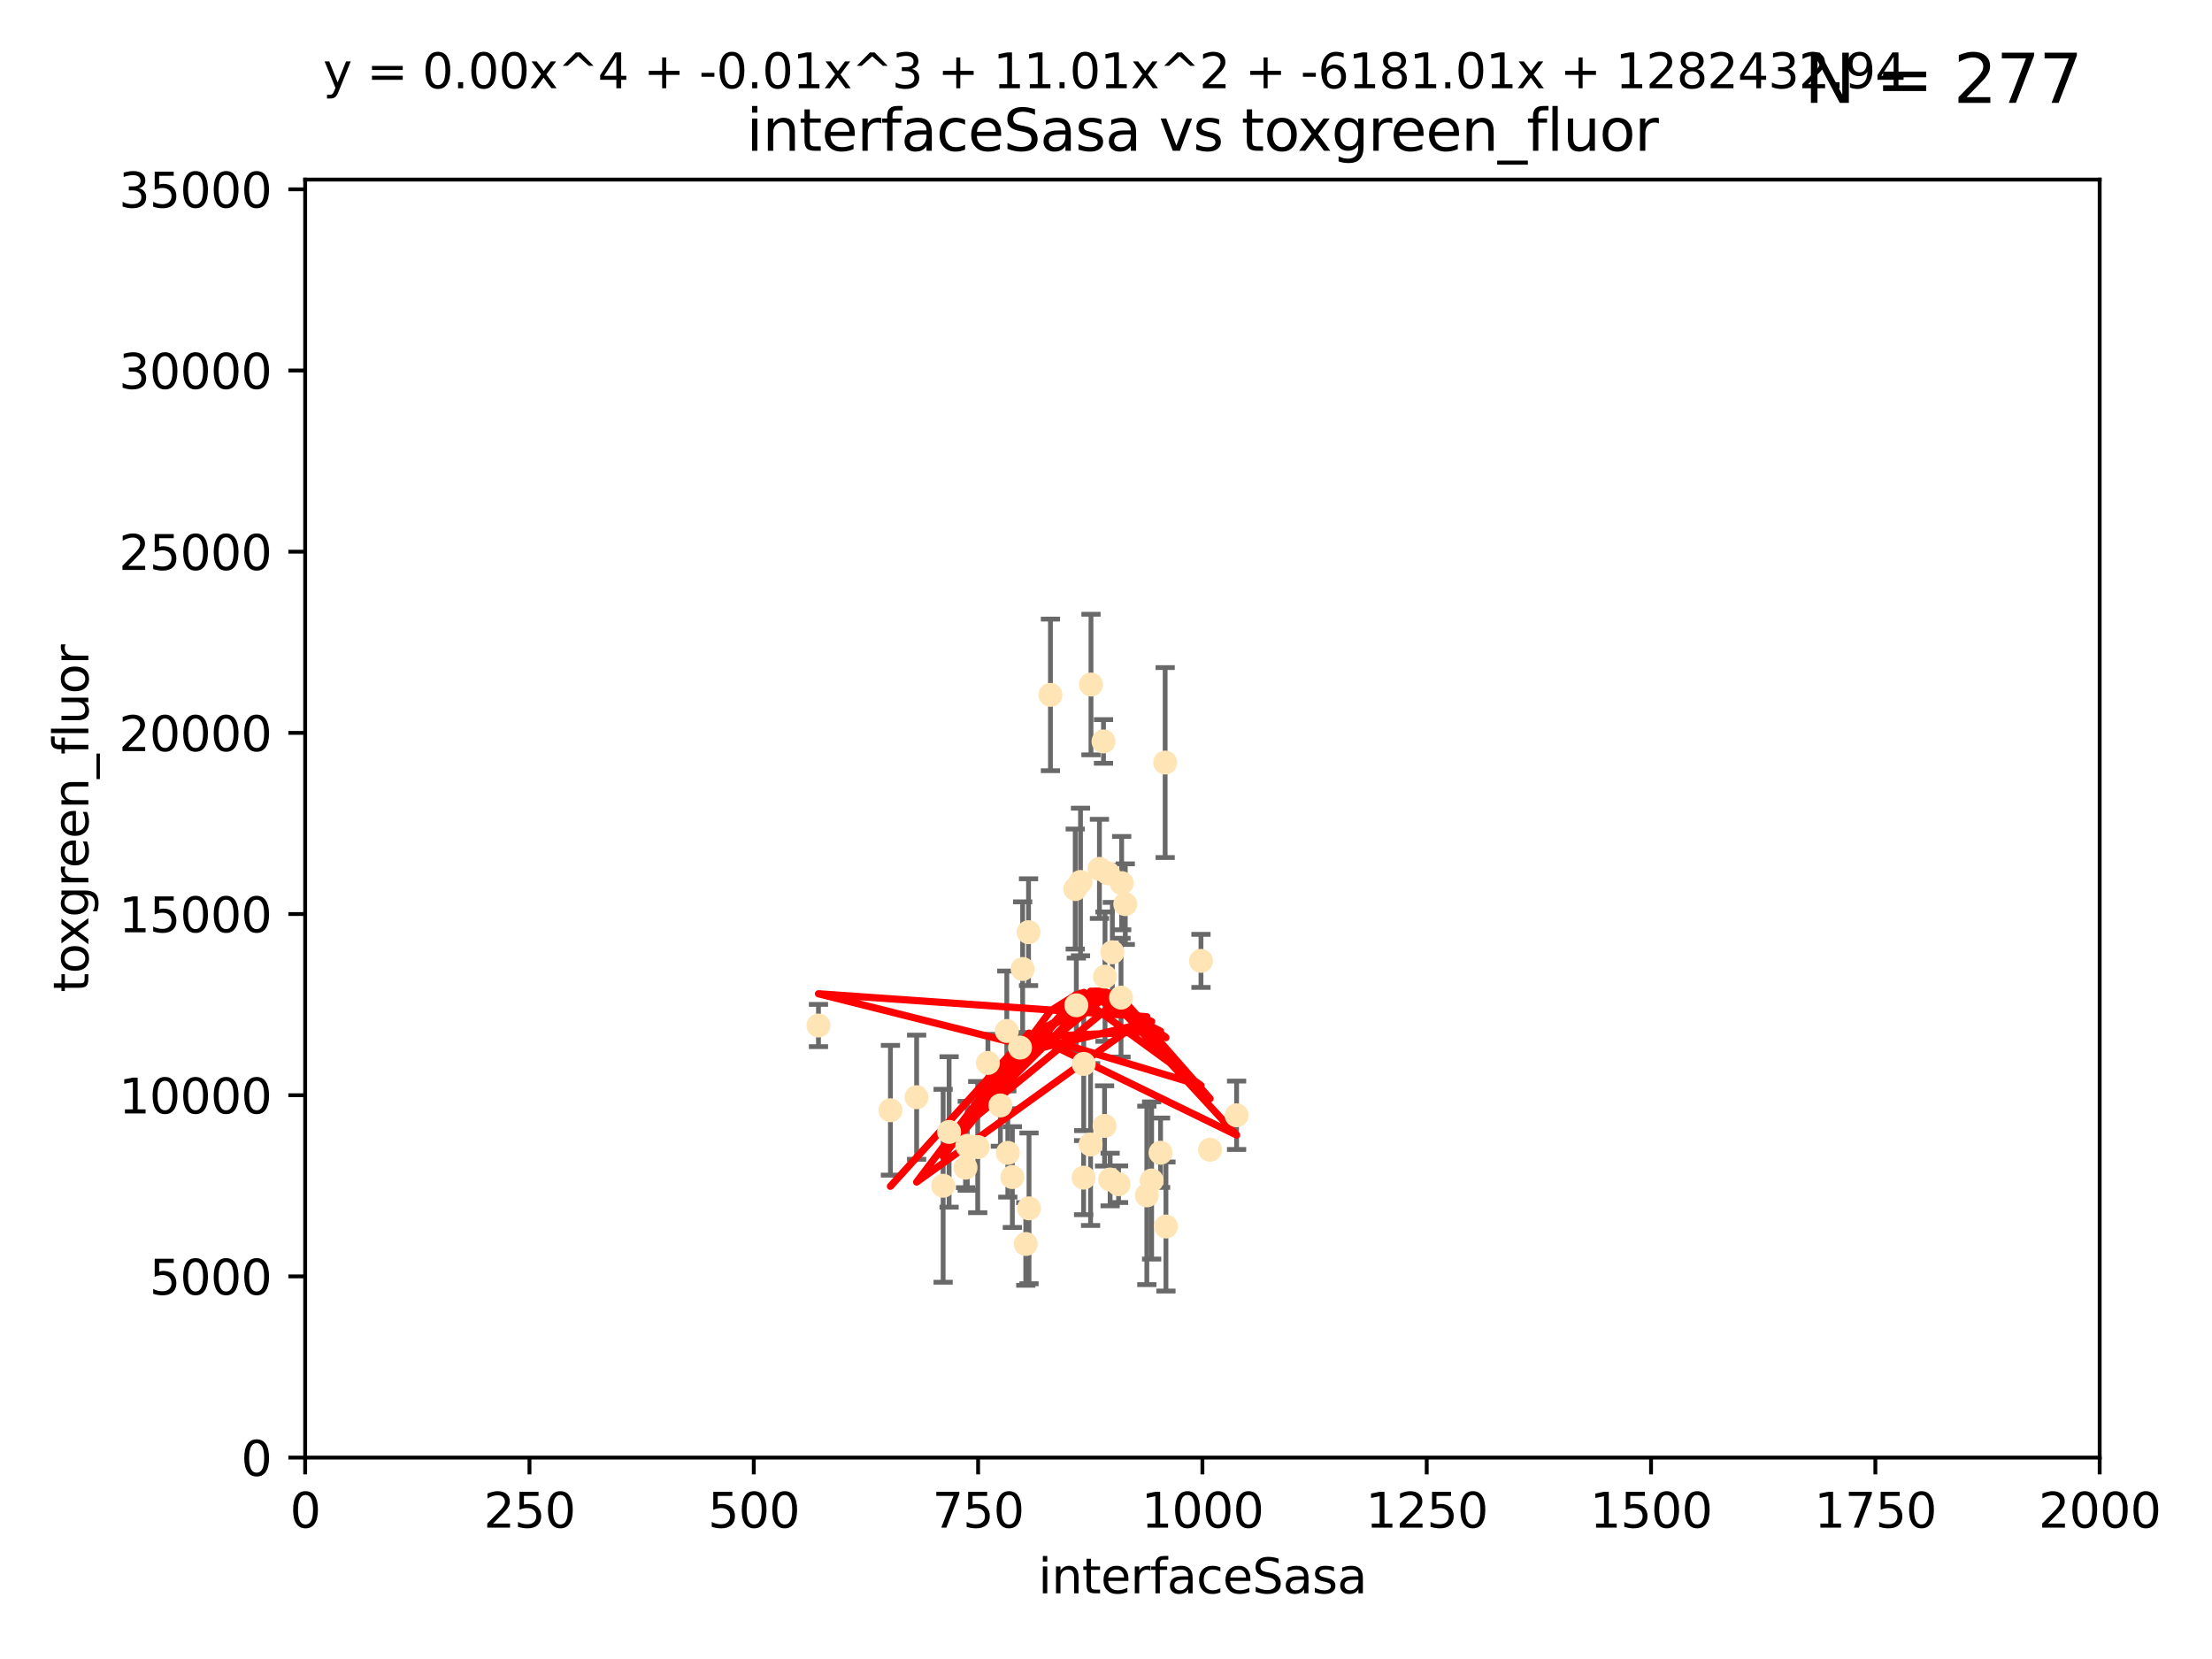<?xml version="1.0" encoding="utf-8" standalone="no"?>
<!DOCTYPE svg PUBLIC "-//W3C//DTD SVG 1.1//EN"
  "http://www.w3.org/Graphics/SVG/1.1/DTD/svg11.dtd">
<svg xmlns:xlink="http://www.w3.org/1999/xlink" width="460.8pt" height="345.6pt" viewBox="0 0 460.8 345.6" xmlns="http://www.w3.org/2000/svg" version="1.1">
 <defs>
  <style type="text/css">*{stroke-linejoin: round; stroke-linecap: butt}</style>
 </defs>
 <g id="figure_1">
  <g id="patch_1">
   <path d="M 0 345.6 
L 460.8 345.6 
L 460.8 0 
L 0 0 
z
" style="fill: #ffffff"/>
  </g>
  <g id="axes_1">
   <g id="patch_2">
    <path d="M 63.571 303.64 
L 437.4 303.64 
L 437.4 37.411 
L 63.571 37.411 
z
" style="fill: #ffffff"/>
   </g>
   <g id="PathCollection_1">
    <defs>
     <path id="m2f5f4c5a3c" d="M 0 1.118 
C 0.297 1.118 0.581 1 0.791 0.791 
C 1 0.581 1.118 0.297 1.118 0 
C 1.118 -0.297 1 -0.581 0.791 -0.791 
C 0.581 -1 0.297 -1.118 0 -1.118 
C -0.297 -1.118 -0.581 -1 -0.791 -0.791 
C -1 -0.581 -1.118 -0.297 -1.118 0 
C -1.118 0.297 -1 0.581 -0.791 0.791 
C -0.581 1 -0.297 1.118 0 1.118 
z
" style="stroke: #ffe4b5"/>
    </defs>
    <g clip-path="url(#pbbe48de570)">
     <use xlink:href="#m2f5f4c5a3c" x="234.418" y="188.351" style="fill: #ffe4b5; stroke: #ffe4b5"/>
     <use xlink:href="#m2f5f4c5a3c" x="227.273" y="142.599" style="fill: #ffe4b5; stroke: #ffe4b5"/>
     <use xlink:href="#m2f5f4c5a3c" x="229.035" y="181.005" style="fill: #ffe4b5; stroke: #ffe4b5"/>
     <use xlink:href="#m2f5f4c5a3c" x="201.505" y="238.693" style="fill: #ffe4b5; stroke: #ffe4b5"/>
     <use xlink:href="#m2f5f4c5a3c" x="218.826" y="144.756" style="fill: #ffe4b5; stroke: #ffe4b5"/>
     <use xlink:href="#m2f5f4c5a3c" x="224.217" y="209.418" style="fill: #ffe4b5; stroke: #ffe4b5"/>
     <use xlink:href="#m2f5f4c5a3c" x="250.185" y="200.169" style="fill: #ffe4b5; stroke: #ffe4b5"/>
     <use xlink:href="#m2f5f4c5a3c" x="214.263" y="194.192" style="fill: #ffe4b5; stroke: #ffe4b5"/>
     <use xlink:href="#m2f5f4c5a3c" x="257.603" y="232.333" style="fill: #ffe4b5; stroke: #ffe4b5"/>
     <use xlink:href="#m2f5f4c5a3c" x="230.103" y="234.551" style="fill: #ffe4b5; stroke: #ffe4b5"/>
     <use xlink:href="#m2f5f4c5a3c" x="233.018" y="246.695" style="fill: #ffe4b5; stroke: #ffe4b5"/>
     <use xlink:href="#m2f5f4c5a3c" x="252.078" y="239.511" style="fill: #ffe4b5; stroke: #ffe4b5"/>
     <use xlink:href="#m2f5f4c5a3c" x="233.663" y="183.971" style="fill: #ffe4b5; stroke: #ffe4b5"/>
     <use xlink:href="#m2f5f4c5a3c" x="233.529" y="207.828" style="fill: #ffe4b5; stroke: #ffe4b5"/>
     <use xlink:href="#m2f5f4c5a3c" x="201.142" y="243.244" style="fill: #ffe4b5; stroke: #ffe4b5"/>
     <use xlink:href="#m2f5f4c5a3c" x="213.034" y="201.857" style="fill: #ffe4b5; stroke: #ffe4b5"/>
     <use xlink:href="#m2f5f4c5a3c" x="230.194" y="203.455" style="fill: #ffe4b5; stroke: #ffe4b5"/>
     <use xlink:href="#m2f5f4c5a3c" x="223.991" y="185.203" style="fill: #ffe4b5; stroke: #ffe4b5"/>
     <use xlink:href="#m2f5f4c5a3c" x="231.725" y="198.375" style="fill: #ffe4b5; stroke: #ffe4b5"/>
     <use xlink:href="#m2f5f4c5a3c" x="231.261" y="245.717" style="fill: #ffe4b5; stroke: #ffe4b5"/>
     <use xlink:href="#m2f5f4c5a3c" x="205.802" y="221.426" style="fill: #ffe4b5; stroke: #ffe4b5"/>
     <use xlink:href="#m2f5f4c5a3c" x="208.394" y="230.287" style="fill: #ffe4b5; stroke: #ffe4b5"/>
     <use xlink:href="#m2f5f4c5a3c" x="209.946" y="240.165" style="fill: #ffe4b5; stroke: #ffe4b5"/>
     <use xlink:href="#m2f5f4c5a3c" x="210.895" y="245.207" style="fill: #ffe4b5; stroke: #ffe4b5"/>
     <use xlink:href="#m2f5f4c5a3c" x="239.906" y="245.916" style="fill: #ffe4b5; stroke: #ffe4b5"/>
     <use xlink:href="#m2f5f4c5a3c" x="225.761" y="221.632" style="fill: #ffe4b5; stroke: #ffe4b5"/>
     <use xlink:href="#m2f5f4c5a3c" x="225.736" y="245.328" style="fill: #ffe4b5; stroke: #ffe4b5"/>
     <use xlink:href="#m2f5f4c5a3c" x="241.762" y="240.133" style="fill: #ffe4b5; stroke: #ffe4b5"/>
     <use xlink:href="#m2f5f4c5a3c" x="213.686" y="259.145" style="fill: #ffe4b5; stroke: #ffe4b5"/>
     <use xlink:href="#m2f5f4c5a3c" x="185.494" y="231.288" style="fill: #ffe4b5; stroke: #ffe4b5"/>
     <use xlink:href="#m2f5f4c5a3c" x="214.363" y="251.723" style="fill: #ffe4b5; stroke: #ffe4b5"/>
     <use xlink:href="#m2f5f4c5a3c" x="196.473" y="247.017" style="fill: #ffe4b5; stroke: #ffe4b5"/>
     <use xlink:href="#m2f5f4c5a3c" x="209.736" y="214.773" style="fill: #ffe4b5; stroke: #ffe4b5"/>
     <use xlink:href="#m2f5f4c5a3c" x="190.948" y="228.569" style="fill: #ffe4b5; stroke: #ffe4b5"/>
     <use xlink:href="#m2f5f4c5a3c" x="238.906" y="249.018" style="fill: #ffe4b5; stroke: #ffe4b5"/>
     <use xlink:href="#m2f5f4c5a3c" x="170.501" y="213.635" style="fill: #ffe4b5; stroke: #ffe4b5"/>
     <use xlink:href="#m2f5f4c5a3c" x="212.497" y="218.233" style="fill: #ffe4b5; stroke: #ffe4b5"/>
     <use xlink:href="#m2f5f4c5a3c" x="230.837" y="181.932" style="fill: #ffe4b5; stroke: #ffe4b5"/>
     <use xlink:href="#m2f5f4c5a3c" x="242.888" y="255.506" style="fill: #ffe4b5; stroke: #ffe4b5"/>
     <use xlink:href="#m2f5f4c5a3c" x="242.725" y="158.854" style="fill: #ffe4b5; stroke: #ffe4b5"/>
     <use xlink:href="#m2f5f4c5a3c" x="227.185" y="238.425" style="fill: #ffe4b5; stroke: #ffe4b5"/>
     <use xlink:href="#m2f5f4c5a3c" x="229.88" y="154.454" style="fill: #ffe4b5; stroke: #ffe4b5"/>
     <use xlink:href="#m2f5f4c5a3c" x="203.677" y="238.955" style="fill: #ffe4b5; stroke: #ffe4b5"/>
     <use xlink:href="#m2f5f4c5a3c" x="225.09" y="183.73" style="fill: #ffe4b5; stroke: #ffe4b5"/>
     <use xlink:href="#m2f5f4c5a3c" x="197.716" y="235.8" style="fill: #ffe4b5; stroke: #ffe4b5"/>
    </g>
   </g>
   <g id="matplotlib.axis_1">
    <g id="xtick_1">
     <g id="line2d_1">
      <defs>
       <path id="m1494dd770b" d="M 0 0 
L 0 3.5 
" style="stroke: #000000; stroke-width: 0.8"/>
      </defs>
      <g>
       <use xlink:href="#m1494dd770b" x="63.571" y="303.64" style="stroke: #000000; stroke-width: 0.8"/>
      </g>
     </g>
     <g id="text_1">
      <!-- 0 -->
      <g transform="translate(60.39 318.238)scale(0.1 -0.1)">
       <defs>
        <path id="DejaVuSans-30" d="M 2034 4250 
Q 1547 4250 1301 3770 
Q 1056 3291 1056 2328 
Q 1056 1369 1301 889 
Q 1547 409 2034 409 
Q 2525 409 2770 889 
Q 3016 1369 3016 2328 
Q 3016 3291 2770 3770 
Q 2525 4250 2034 4250 
z
M 2034 4750 
Q 2819 4750 3233 4129 
Q 3647 3509 3647 2328 
Q 3647 1150 3233 529 
Q 2819 -91 2034 -91 
Q 1250 -91 836 529 
Q 422 1150 422 2328 
Q 422 3509 836 4129 
Q 1250 4750 2034 4750 
z
" transform="scale(0.016)"/>
       </defs>
       <use xlink:href="#DejaVuSans-30"/>
      </g>
     </g>
    </g>
    <g id="xtick_2">
     <g id="line2d_2">
      <g>
       <use xlink:href="#m1494dd770b" x="110.3" y="303.64" style="stroke: #000000; stroke-width: 0.8"/>
      </g>
     </g>
     <g id="text_2">
      <!-- 250 -->
      <g transform="translate(100.756 318.238)scale(0.1 -0.1)">
       <defs>
        <path id="DejaVuSans-32" d="M 1228 531 
L 3431 531 
L 3431 0 
L 469 0 
L 469 531 
Q 828 903 1448 1529 
Q 2069 2156 2228 2338 
Q 2531 2678 2651 2914 
Q 2772 3150 2772 3378 
Q 2772 3750 2511 3984 
Q 2250 4219 1831 4219 
Q 1534 4219 1204 4116 
Q 875 4013 500 3803 
L 500 4441 
Q 881 4594 1212 4672 
Q 1544 4750 1819 4750 
Q 2544 4750 2975 4387 
Q 3406 4025 3406 3419 
Q 3406 3131 3298 2873 
Q 3191 2616 2906 2266 
Q 2828 2175 2409 1742 
Q 1991 1309 1228 531 
z
" transform="scale(0.016)"/>
        <path id="DejaVuSans-35" d="M 691 4666 
L 3169 4666 
L 3169 4134 
L 1269 4134 
L 1269 2991 
Q 1406 3038 1543 3061 
Q 1681 3084 1819 3084 
Q 2600 3084 3056 2656 
Q 3513 2228 3513 1497 
Q 3513 744 3044 326 
Q 2575 -91 1722 -91 
Q 1428 -91 1123 -41 
Q 819 9 494 109 
L 494 744 
Q 775 591 1075 516 
Q 1375 441 1709 441 
Q 2250 441 2565 725 
Q 2881 1009 2881 1497 
Q 2881 1984 2565 2268 
Q 2250 2553 1709 2553 
Q 1456 2553 1204 2497 
Q 953 2441 691 2322 
L 691 4666 
z
" transform="scale(0.016)"/>
       </defs>
       <use xlink:href="#DejaVuSans-32"/>
       <use xlink:href="#DejaVuSans-35" x="63.623"/>
       <use xlink:href="#DejaVuSans-30" x="127.246"/>
      </g>
     </g>
    </g>
    <g id="xtick_3">
     <g id="line2d_3">
      <g>
       <use xlink:href="#m1494dd770b" x="157.028" y="303.64" style="stroke: #000000; stroke-width: 0.8"/>
      </g>
     </g>
     <g id="text_3">
      <!-- 500 -->
      <g transform="translate(147.485 318.238)scale(0.1 -0.1)">
       <use xlink:href="#DejaVuSans-35"/>
       <use xlink:href="#DejaVuSans-30" x="63.623"/>
       <use xlink:href="#DejaVuSans-30" x="127.246"/>
      </g>
     </g>
    </g>
    <g id="xtick_4">
     <g id="line2d_4">
      <g>
       <use xlink:href="#m1494dd770b" x="203.757" y="303.64" style="stroke: #000000; stroke-width: 0.8"/>
      </g>
     </g>
     <g id="text_4">
      <!-- 750 -->
      <g transform="translate(194.213 318.238)scale(0.1 -0.1)">
       <defs>
        <path id="DejaVuSans-37" d="M 525 4666 
L 3525 4666 
L 3525 4397 
L 1831 0 
L 1172 0 
L 2766 4134 
L 525 4134 
L 525 4666 
z
" transform="scale(0.016)"/>
       </defs>
       <use xlink:href="#DejaVuSans-37"/>
       <use xlink:href="#DejaVuSans-35" x="63.623"/>
       <use xlink:href="#DejaVuSans-30" x="127.246"/>
      </g>
     </g>
    </g>
    <g id="xtick_5">
     <g id="line2d_5">
      <g>
       <use xlink:href="#m1494dd770b" x="250.486" y="303.64" style="stroke: #000000; stroke-width: 0.8"/>
      </g>
     </g>
     <g id="text_5">
      <!-- 1000 -->
      <g transform="translate(237.761 318.238)scale(0.1 -0.1)">
       <defs>
        <path id="DejaVuSans-31" d="M 794 531 
L 1825 531 
L 1825 4091 
L 703 3866 
L 703 4441 
L 1819 4666 
L 2450 4666 
L 2450 531 
L 3481 531 
L 3481 0 
L 794 0 
L 794 531 
z
" transform="scale(0.016)"/>
       </defs>
       <use xlink:href="#DejaVuSans-31"/>
       <use xlink:href="#DejaVuSans-30" x="63.623"/>
       <use xlink:href="#DejaVuSans-30" x="127.246"/>
       <use xlink:href="#DejaVuSans-30" x="190.869"/>
      </g>
     </g>
    </g>
    <g id="xtick_6">
     <g id="line2d_6">
      <g>
       <use xlink:href="#m1494dd770b" x="297.214" y="303.64" style="stroke: #000000; stroke-width: 0.8"/>
      </g>
     </g>
     <g id="text_6">
      <!-- 1250 -->
      <g transform="translate(284.489 318.238)scale(0.1 -0.1)">
       <use xlink:href="#DejaVuSans-31"/>
       <use xlink:href="#DejaVuSans-32" x="63.623"/>
       <use xlink:href="#DejaVuSans-35" x="127.246"/>
       <use xlink:href="#DejaVuSans-30" x="190.869"/>
      </g>
     </g>
    </g>
    <g id="xtick_7">
     <g id="line2d_7">
      <g>
       <use xlink:href="#m1494dd770b" x="343.943" y="303.64" style="stroke: #000000; stroke-width: 0.8"/>
      </g>
     </g>
     <g id="text_7">
      <!-- 1500 -->
      <g transform="translate(331.218 318.238)scale(0.1 -0.1)">
       <use xlink:href="#DejaVuSans-31"/>
       <use xlink:href="#DejaVuSans-35" x="63.623"/>
       <use xlink:href="#DejaVuSans-30" x="127.246"/>
       <use xlink:href="#DejaVuSans-30" x="190.869"/>
      </g>
     </g>
    </g>
    <g id="xtick_8">
     <g id="line2d_8">
      <g>
       <use xlink:href="#m1494dd770b" x="390.671" y="303.64" style="stroke: #000000; stroke-width: 0.8"/>
      </g>
     </g>
     <g id="text_8">
      <!-- 1750 -->
      <g transform="translate(377.946 318.238)scale(0.1 -0.1)">
       <use xlink:href="#DejaVuSans-31"/>
       <use xlink:href="#DejaVuSans-37" x="63.623"/>
       <use xlink:href="#DejaVuSans-35" x="127.246"/>
       <use xlink:href="#DejaVuSans-30" x="190.869"/>
      </g>
     </g>
    </g>
    <g id="xtick_9">
     <g id="line2d_9">
      <g>
       <use xlink:href="#m1494dd770b" x="437.4" y="303.64" style="stroke: #000000; stroke-width: 0.8"/>
      </g>
     </g>
     <g id="text_9">
      <!-- 2000 -->
      <g transform="translate(424.675 318.238)scale(0.1 -0.1)">
       <use xlink:href="#DejaVuSans-32"/>
       <use xlink:href="#DejaVuSans-30" x="63.623"/>
       <use xlink:href="#DejaVuSans-30" x="127.246"/>
       <use xlink:href="#DejaVuSans-30" x="190.869"/>
      </g>
     </g>
    </g>
    <g id="text_10">
     <!-- interfaceSasa -->
     <g transform="translate(216.279 331.917)scale(0.1 -0.1)">
      <defs>
       <path id="DejaVuSans-69" d="M 603 3500 
L 1178 3500 
L 1178 0 
L 603 0 
L 603 3500 
z
M 603 4863 
L 1178 4863 
L 1178 4134 
L 603 4134 
L 603 4863 
z
" transform="scale(0.016)"/>
       <path id="DejaVuSans-6e" d="M 3513 2113 
L 3513 0 
L 2938 0 
L 2938 2094 
Q 2938 2591 2744 2837 
Q 2550 3084 2163 3084 
Q 1697 3084 1428 2787 
Q 1159 2491 1159 1978 
L 1159 0 
L 581 0 
L 581 3500 
L 1159 3500 
L 1159 2956 
Q 1366 3272 1645 3428 
Q 1925 3584 2291 3584 
Q 2894 3584 3203 3211 
Q 3513 2838 3513 2113 
z
" transform="scale(0.016)"/>
       <path id="DejaVuSans-74" d="M 1172 4494 
L 1172 3500 
L 2356 3500 
L 2356 3053 
L 1172 3053 
L 1172 1153 
Q 1172 725 1289 603 
Q 1406 481 1766 481 
L 2356 481 
L 2356 0 
L 1766 0 
Q 1100 0 847 248 
Q 594 497 594 1153 
L 594 3053 
L 172 3053 
L 172 3500 
L 594 3500 
L 594 4494 
L 1172 4494 
z
" transform="scale(0.016)"/>
       <path id="DejaVuSans-65" d="M 3597 1894 
L 3597 1613 
L 953 1613 
Q 991 1019 1311 708 
Q 1631 397 2203 397 
Q 2534 397 2845 478 
Q 3156 559 3463 722 
L 3463 178 
Q 3153 47 2828 -22 
Q 2503 -91 2169 -91 
Q 1331 -91 842 396 
Q 353 884 353 1716 
Q 353 2575 817 3079 
Q 1281 3584 2069 3584 
Q 2775 3584 3186 3129 
Q 3597 2675 3597 1894 
z
M 3022 2063 
Q 3016 2534 2758 2815 
Q 2500 3097 2075 3097 
Q 1594 3097 1305 2825 
Q 1016 2553 972 2059 
L 3022 2063 
z
" transform="scale(0.016)"/>
       <path id="DejaVuSans-72" d="M 2631 2963 
Q 2534 3019 2420 3045 
Q 2306 3072 2169 3072 
Q 1681 3072 1420 2755 
Q 1159 2438 1159 1844 
L 1159 0 
L 581 0 
L 581 3500 
L 1159 3500 
L 1159 2956 
Q 1341 3275 1631 3429 
Q 1922 3584 2338 3584 
Q 2397 3584 2469 3576 
Q 2541 3569 2628 3553 
L 2631 2963 
z
" transform="scale(0.016)"/>
       <path id="DejaVuSans-66" d="M 2375 4863 
L 2375 4384 
L 1825 4384 
Q 1516 4384 1395 4259 
Q 1275 4134 1275 3809 
L 1275 3500 
L 2222 3500 
L 2222 3053 
L 1275 3053 
L 1275 0 
L 697 0 
L 697 3053 
L 147 3053 
L 147 3500 
L 697 3500 
L 697 3744 
Q 697 4328 969 4595 
Q 1241 4863 1831 4863 
L 2375 4863 
z
" transform="scale(0.016)"/>
       <path id="DejaVuSans-61" d="M 2194 1759 
Q 1497 1759 1228 1600 
Q 959 1441 959 1056 
Q 959 750 1161 570 
Q 1363 391 1709 391 
Q 2188 391 2477 730 
Q 2766 1069 2766 1631 
L 2766 1759 
L 2194 1759 
z
M 3341 1997 
L 3341 0 
L 2766 0 
L 2766 531 
Q 2569 213 2275 61 
Q 1981 -91 1556 -91 
Q 1019 -91 701 211 
Q 384 513 384 1019 
Q 384 1609 779 1909 
Q 1175 2209 1959 2209 
L 2766 2209 
L 2766 2266 
Q 2766 2663 2505 2880 
Q 2244 3097 1772 3097 
Q 1472 3097 1187 3025 
Q 903 2953 641 2809 
L 641 3341 
Q 956 3463 1253 3523 
Q 1550 3584 1831 3584 
Q 2591 3584 2966 3190 
Q 3341 2797 3341 1997 
z
" transform="scale(0.016)"/>
       <path id="DejaVuSans-63" d="M 3122 3366 
L 3122 2828 
Q 2878 2963 2633 3030 
Q 2388 3097 2138 3097 
Q 1578 3097 1268 2742 
Q 959 2388 959 1747 
Q 959 1106 1268 751 
Q 1578 397 2138 397 
Q 2388 397 2633 464 
Q 2878 531 3122 666 
L 3122 134 
Q 2881 22 2623 -34 
Q 2366 -91 2075 -91 
Q 1284 -91 818 406 
Q 353 903 353 1747 
Q 353 2603 823 3093 
Q 1294 3584 2113 3584 
Q 2378 3584 2631 3529 
Q 2884 3475 3122 3366 
z
" transform="scale(0.016)"/>
       <path id="DejaVuSans-53" d="M 3425 4513 
L 3425 3897 
Q 3066 4069 2747 4153 
Q 2428 4238 2131 4238 
Q 1616 4238 1336 4038 
Q 1056 3838 1056 3469 
Q 1056 3159 1242 3001 
Q 1428 2844 1947 2747 
L 2328 2669 
Q 3034 2534 3370 2195 
Q 3706 1856 3706 1288 
Q 3706 609 3251 259 
Q 2797 -91 1919 -91 
Q 1588 -91 1214 -16 
Q 841 59 441 206 
L 441 856 
Q 825 641 1194 531 
Q 1563 422 1919 422 
Q 2459 422 2753 634 
Q 3047 847 3047 1241 
Q 3047 1584 2836 1778 
Q 2625 1972 2144 2069 
L 1759 2144 
Q 1053 2284 737 2584 
Q 422 2884 422 3419 
Q 422 4038 858 4394 
Q 1294 4750 2059 4750 
Q 2388 4750 2728 4690 
Q 3069 4631 3425 4513 
z
" transform="scale(0.016)"/>
       <path id="DejaVuSans-73" d="M 2834 3397 
L 2834 2853 
Q 2591 2978 2328 3040 
Q 2066 3103 1784 3103 
Q 1356 3103 1142 2972 
Q 928 2841 928 2578 
Q 928 2378 1081 2264 
Q 1234 2150 1697 2047 
L 1894 2003 
Q 2506 1872 2764 1633 
Q 3022 1394 3022 966 
Q 3022 478 2636 193 
Q 2250 -91 1575 -91 
Q 1294 -91 989 -36 
Q 684 19 347 128 
L 347 722 
Q 666 556 975 473 
Q 1284 391 1588 391 
Q 1994 391 2212 530 
Q 2431 669 2431 922 
Q 2431 1156 2273 1281 
Q 2116 1406 1581 1522 
L 1381 1569 
Q 847 1681 609 1914 
Q 372 2147 372 2553 
Q 372 3047 722 3315 
Q 1072 3584 1716 3584 
Q 2034 3584 2315 3537 
Q 2597 3491 2834 3397 
z
" transform="scale(0.016)"/>
      </defs>
      <use xlink:href="#DejaVuSans-69"/>
      <use xlink:href="#DejaVuSans-6e" x="27.783"/>
      <use xlink:href="#DejaVuSans-74" x="91.162"/>
      <use xlink:href="#DejaVuSans-65" x="130.371"/>
      <use xlink:href="#DejaVuSans-72" x="191.895"/>
      <use xlink:href="#DejaVuSans-66" x="233.008"/>
      <use xlink:href="#DejaVuSans-61" x="268.213"/>
      <use xlink:href="#DejaVuSans-63" x="329.492"/>
      <use xlink:href="#DejaVuSans-65" x="384.473"/>
      <use xlink:href="#DejaVuSans-53" x="445.996"/>
      <use xlink:href="#DejaVuSans-61" x="509.473"/>
      <use xlink:href="#DejaVuSans-73" x="570.752"/>
      <use xlink:href="#DejaVuSans-61" x="622.852"/>
     </g>
    </g>
   </g>
   <g id="matplotlib.axis_2">
    <g id="ytick_1">
     <g id="line2d_10">
      <defs>
       <path id="mf9482f6969" d="M 0 0 
L -3.5 0 
" style="stroke: #000000; stroke-width: 0.8"/>
      </defs>
      <g>
       <use xlink:href="#mf9482f6969" x="63.571" y="303.64" style="stroke: #000000; stroke-width: 0.8"/>
      </g>
     </g>
     <g id="text_11">
      <!-- 0 -->
      <g transform="translate(50.209 307.439)scale(0.1 -0.1)">
       <use xlink:href="#DejaVuSans-30"/>
      </g>
     </g>
    </g>
    <g id="ytick_2">
     <g id="line2d_11">
      <g>
       <use xlink:href="#mf9482f6969" x="63.571" y="265.897" style="stroke: #000000; stroke-width: 0.8"/>
      </g>
     </g>
     <g id="text_12">
      <!-- 5000 -->
      <g transform="translate(31.121 269.696)scale(0.1 -0.1)">
       <use xlink:href="#DejaVuSans-35"/>
       <use xlink:href="#DejaVuSans-30" x="63.623"/>
       <use xlink:href="#DejaVuSans-30" x="127.246"/>
       <use xlink:href="#DejaVuSans-30" x="190.869"/>
      </g>
     </g>
    </g>
    <g id="ytick_3">
     <g id="line2d_12">
      <g>
       <use xlink:href="#mf9482f6969" x="63.571" y="228.154" style="stroke: #000000; stroke-width: 0.8"/>
      </g>
     </g>
     <g id="text_13">
      <!-- 10000 -->
      <g transform="translate(24.759 231.953)scale(0.1 -0.1)">
       <use xlink:href="#DejaVuSans-31"/>
       <use xlink:href="#DejaVuSans-30" x="63.623"/>
       <use xlink:href="#DejaVuSans-30" x="127.246"/>
       <use xlink:href="#DejaVuSans-30" x="190.869"/>
       <use xlink:href="#DejaVuSans-30" x="254.492"/>
      </g>
     </g>
    </g>
    <g id="ytick_4">
     <g id="line2d_13">
      <g>
       <use xlink:href="#mf9482f6969" x="63.571" y="190.411" style="stroke: #000000; stroke-width: 0.8"/>
      </g>
     </g>
     <g id="text_14">
      <!-- 15000 -->
      <g transform="translate(24.759 194.21)scale(0.1 -0.1)">
       <use xlink:href="#DejaVuSans-31"/>
       <use xlink:href="#DejaVuSans-35" x="63.623"/>
       <use xlink:href="#DejaVuSans-30" x="127.246"/>
       <use xlink:href="#DejaVuSans-30" x="190.869"/>
       <use xlink:href="#DejaVuSans-30" x="254.492"/>
      </g>
     </g>
    </g>
    <g id="ytick_5">
     <g id="line2d_14">
      <g>
       <use xlink:href="#mf9482f6969" x="63.571" y="152.668" style="stroke: #000000; stroke-width: 0.8"/>
      </g>
     </g>
     <g id="text_15">
      <!-- 20000 -->
      <g transform="translate(24.759 156.467)scale(0.1 -0.1)">
       <use xlink:href="#DejaVuSans-32"/>
       <use xlink:href="#DejaVuSans-30" x="63.623"/>
       <use xlink:href="#DejaVuSans-30" x="127.246"/>
       <use xlink:href="#DejaVuSans-30" x="190.869"/>
       <use xlink:href="#DejaVuSans-30" x="254.492"/>
      </g>
     </g>
    </g>
    <g id="ytick_6">
     <g id="line2d_15">
      <g>
       <use xlink:href="#mf9482f6969" x="63.571" y="114.925" style="stroke: #000000; stroke-width: 0.8"/>
      </g>
     </g>
     <g id="text_16">
      <!-- 25000 -->
      <g transform="translate(24.759 118.724)scale(0.1 -0.1)">
       <use xlink:href="#DejaVuSans-32"/>
       <use xlink:href="#DejaVuSans-35" x="63.623"/>
       <use xlink:href="#DejaVuSans-30" x="127.246"/>
       <use xlink:href="#DejaVuSans-30" x="190.869"/>
       <use xlink:href="#DejaVuSans-30" x="254.492"/>
      </g>
     </g>
    </g>
    <g id="ytick_7">
     <g id="line2d_16">
      <g>
       <use xlink:href="#mf9482f6969" x="63.571" y="77.181" style="stroke: #000000; stroke-width: 0.8"/>
      </g>
     </g>
     <g id="text_17">
      <!-- 30000 -->
      <g transform="translate(24.759 80.981)scale(0.1 -0.1)">
       <defs>
        <path id="DejaVuSans-33" d="M 2597 2516 
Q 3050 2419 3304 2112 
Q 3559 1806 3559 1356 
Q 3559 666 3084 287 
Q 2609 -91 1734 -91 
Q 1441 -91 1130 -33 
Q 819 25 488 141 
L 488 750 
Q 750 597 1062 519 
Q 1375 441 1716 441 
Q 2309 441 2620 675 
Q 2931 909 2931 1356 
Q 2931 1769 2642 2001 
Q 2353 2234 1838 2234 
L 1294 2234 
L 1294 2753 
L 1863 2753 
Q 2328 2753 2575 2939 
Q 2822 3125 2822 3475 
Q 2822 3834 2567 4026 
Q 2313 4219 1838 4219 
Q 1578 4219 1281 4162 
Q 984 4106 628 3988 
L 628 4550 
Q 988 4650 1302 4700 
Q 1616 4750 1894 4750 
Q 2613 4750 3031 4423 
Q 3450 4097 3450 3541 
Q 3450 3153 3228 2886 
Q 3006 2619 2597 2516 
z
" transform="scale(0.016)"/>
       </defs>
       <use xlink:href="#DejaVuSans-33"/>
       <use xlink:href="#DejaVuSans-30" x="63.623"/>
       <use xlink:href="#DejaVuSans-30" x="127.246"/>
       <use xlink:href="#DejaVuSans-30" x="190.869"/>
       <use xlink:href="#DejaVuSans-30" x="254.492"/>
      </g>
     </g>
    </g>
    <g id="ytick_8">
     <g id="line2d_17">
      <g>
       <use xlink:href="#mf9482f6969" x="63.571" y="39.438" style="stroke: #000000; stroke-width: 0.8"/>
      </g>
     </g>
     <g id="text_18">
      <!-- 35000 -->
      <g transform="translate(24.759 43.238)scale(0.1 -0.1)">
       <use xlink:href="#DejaVuSans-33"/>
       <use xlink:href="#DejaVuSans-35" x="63.623"/>
       <use xlink:href="#DejaVuSans-30" x="127.246"/>
       <use xlink:href="#DejaVuSans-30" x="190.869"/>
       <use xlink:href="#DejaVuSans-30" x="254.492"/>
      </g>
     </g>
    </g>
    <g id="text_19">
     <!-- toxgreen_fluor -->
     <g transform="translate(18.401 206.72)rotate(-90)scale(0.1 -0.1)">
      <defs>
       <path id="DejaVuSans-6f" d="M 1959 3097 
Q 1497 3097 1228 2736 
Q 959 2375 959 1747 
Q 959 1119 1226 758 
Q 1494 397 1959 397 
Q 2419 397 2687 759 
Q 2956 1122 2956 1747 
Q 2956 2369 2687 2733 
Q 2419 3097 1959 3097 
z
M 1959 3584 
Q 2709 3584 3137 3096 
Q 3566 2609 3566 1747 
Q 3566 888 3137 398 
Q 2709 -91 1959 -91 
Q 1206 -91 779 398 
Q 353 888 353 1747 
Q 353 2609 779 3096 
Q 1206 3584 1959 3584 
z
" transform="scale(0.016)"/>
       <path id="DejaVuSans-78" d="M 3513 3500 
L 2247 1797 
L 3578 0 
L 2900 0 
L 1881 1375 
L 863 0 
L 184 0 
L 1544 1831 
L 300 3500 
L 978 3500 
L 1906 2253 
L 2834 3500 
L 3513 3500 
z
" transform="scale(0.016)"/>
       <path id="DejaVuSans-67" d="M 2906 1791 
Q 2906 2416 2648 2759 
Q 2391 3103 1925 3103 
Q 1463 3103 1205 2759 
Q 947 2416 947 1791 
Q 947 1169 1205 825 
Q 1463 481 1925 481 
Q 2391 481 2648 825 
Q 2906 1169 2906 1791 
z
M 3481 434 
Q 3481 -459 3084 -895 
Q 2688 -1331 1869 -1331 
Q 1566 -1331 1297 -1286 
Q 1028 -1241 775 -1147 
L 775 -588 
Q 1028 -725 1275 -790 
Q 1522 -856 1778 -856 
Q 2344 -856 2625 -561 
Q 2906 -266 2906 331 
L 2906 616 
Q 2728 306 2450 153 
Q 2172 0 1784 0 
Q 1141 0 747 490 
Q 353 981 353 1791 
Q 353 2603 747 3093 
Q 1141 3584 1784 3584 
Q 2172 3584 2450 3431 
Q 2728 3278 2906 2969 
L 2906 3500 
L 3481 3500 
L 3481 434 
z
" transform="scale(0.016)"/>
       <path id="DejaVuSans-5f" d="M 3263 -1063 
L 3263 -1509 
L -63 -1509 
L -63 -1063 
L 3263 -1063 
z
" transform="scale(0.016)"/>
       <path id="DejaVuSans-6c" d="M 603 4863 
L 1178 4863 
L 1178 0 
L 603 0 
L 603 4863 
z
" transform="scale(0.016)"/>
       <path id="DejaVuSans-75" d="M 544 1381 
L 544 3500 
L 1119 3500 
L 1119 1403 
Q 1119 906 1312 657 
Q 1506 409 1894 409 
Q 2359 409 2629 706 
Q 2900 1003 2900 1516 
L 2900 3500 
L 3475 3500 
L 3475 0 
L 2900 0 
L 2900 538 
Q 2691 219 2414 64 
Q 2138 -91 1772 -91 
Q 1169 -91 856 284 
Q 544 659 544 1381 
z
M 1991 3584 
L 1991 3584 
z
" transform="scale(0.016)"/>
      </defs>
      <use xlink:href="#DejaVuSans-74"/>
      <use xlink:href="#DejaVuSans-6f" x="39.209"/>
      <use xlink:href="#DejaVuSans-78" x="97.266"/>
      <use xlink:href="#DejaVuSans-67" x="156.445"/>
      <use xlink:href="#DejaVuSans-72" x="219.922"/>
      <use xlink:href="#DejaVuSans-65" x="258.785"/>
      <use xlink:href="#DejaVuSans-65" x="320.309"/>
      <use xlink:href="#DejaVuSans-6e" x="381.832"/>
      <use xlink:href="#DejaVuSans-5f" x="445.211"/>
      <use xlink:href="#DejaVuSans-66" x="495.211"/>
      <use xlink:href="#DejaVuSans-6c" x="530.416"/>
      <use xlink:href="#DejaVuSans-75" x="558.199"/>
      <use xlink:href="#DejaVuSans-6f" x="621.578"/>
      <use xlink:href="#DejaVuSans-72" x="682.76"/>
     </g>
    </g>
   </g>
   <g id="LineCollection_1">
    <path d="M 234.418 196.752 
L 234.418 179.949 
" clip-path="url(#pbbe48de570)" style="fill: none; stroke: #696969"/>
    <path d="M 227.273 157.242 
L 227.273 127.957 
" clip-path="url(#pbbe48de570)" style="fill: none; stroke: #696969"/>
    <path d="M 229.035 191.334 
L 229.035 170.675 
" clip-path="url(#pbbe48de570)" style="fill: none; stroke: #696969"/>
    <path d="M 201.505 247.946 
L 201.505 229.44 
" clip-path="url(#pbbe48de570)" style="fill: none; stroke: #696969"/>
    <path d="M 218.826 160.546 
L 218.826 128.967 
" clip-path="url(#pbbe48de570)" style="fill: none; stroke: #696969"/>
    <path d="M 224.217 219.25 
L 224.217 199.587 
" clip-path="url(#pbbe48de570)" style="fill: none; stroke: #696969"/>
    <path d="M 250.185 205.695 
L 250.185 194.642 
" clip-path="url(#pbbe48de570)" style="fill: none; stroke: #696969"/>
    <path d="M 214.263 205.318 
L 214.263 183.065 
" clip-path="url(#pbbe48de570)" style="fill: none; stroke: #696969"/>
    <path d="M 257.603 239.456 
L 257.603 225.21 
" clip-path="url(#pbbe48de570)" style="fill: none; stroke: #696969"/>
    <path d="M 230.103 242.909 
L 230.103 226.193 
" clip-path="url(#pbbe48de570)" style="fill: none; stroke: #696969"/>
    <path d="M 233.018 250.509 
L 233.018 242.881 
" clip-path="url(#pbbe48de570)" style="fill: none; stroke: #696969"/>
    <path d="M 252.078 239.932 
L 252.078 239.091 
" clip-path="url(#pbbe48de570)" style="fill: none; stroke: #696969"/>
    <path d="M 233.663 193.689 
L 233.663 174.254 
" clip-path="url(#pbbe48de570)" style="fill: none; stroke: #696969"/>
    <path d="M 233.529 220.196 
L 233.529 195.46 
" clip-path="url(#pbbe48de570)" style="fill: none; stroke: #696969"/>
    <path d="M 201.142 247.41 
L 201.142 239.079 
" clip-path="url(#pbbe48de570)" style="fill: none; stroke: #696969"/>
    <path d="M 213.034 215.842 
L 213.034 187.872 
" clip-path="url(#pbbe48de570)" style="fill: none; stroke: #696969"/>
    <path d="M 230.194 216.927 
L 230.194 189.982 
" clip-path="url(#pbbe48de570)" style="fill: none; stroke: #696969"/>
    <path d="M 223.991 197.701 
L 223.991 172.706 
" clip-path="url(#pbbe48de570)" style="fill: none; stroke: #696969"/>
    <path d="M 231.725 208.757 
L 231.725 187.992 
" clip-path="url(#pbbe48de570)" style="fill: none; stroke: #696969"/>
    <path d="M 231.261 251.194 
L 231.261 240.24 
" clip-path="url(#pbbe48de570)" style="fill: none; stroke: #696969"/>
    <path d="M 205.802 227.368 
L 205.802 215.484 
" clip-path="url(#pbbe48de570)" style="fill: none; stroke: #696969"/>
    <path d="M 208.394 238.782 
L 208.394 221.793 
" clip-path="url(#pbbe48de570)" style="fill: none; stroke: #696969"/>
    <path d="M 209.946 249.376 
L 209.946 230.955 
" clip-path="url(#pbbe48de570)" style="fill: none; stroke: #696969"/>
    <path d="M 210.895 255.702 
L 210.895 234.711 
" clip-path="url(#pbbe48de570)" style="fill: none; stroke: #696969"/>
    <path d="M 239.906 262.289 
L 239.906 229.543 
" clip-path="url(#pbbe48de570)" style="fill: none; stroke: #696969"/>
    <path d="M 225.761 235.523 
L 225.761 207.742 
" clip-path="url(#pbbe48de570)" style="fill: none; stroke: #696969"/>
    <path d="M 225.736 253.044 
L 225.736 237.611 
" clip-path="url(#pbbe48de570)" style="fill: none; stroke: #696969"/>
    <path d="M 241.762 247.36 
L 241.762 232.905 
" clip-path="url(#pbbe48de570)" style="fill: none; stroke: #696969"/>
    <path d="M 213.686 267.749 
L 213.686 250.541 
" clip-path="url(#pbbe48de570)" style="fill: none; stroke: #696969"/>
    <path d="M 185.494 244.802 
L 185.494 217.774 
" clip-path="url(#pbbe48de570)" style="fill: none; stroke: #696969"/>
    <path d="M 214.363 267.424 
L 214.363 236.021 
" clip-path="url(#pbbe48de570)" style="fill: none; stroke: #696969"/>
    <path d="M 196.473 267.112 
L 196.473 226.923 
" clip-path="url(#pbbe48de570)" style="fill: none; stroke: #696969"/>
    <path d="M 209.736 227.262 
L 209.736 202.285 
" clip-path="url(#pbbe48de570)" style="fill: none; stroke: #696969"/>
    <path d="M 190.948 241.498 
L 190.948 215.64 
" clip-path="url(#pbbe48de570)" style="fill: none; stroke: #696969"/>
    <path d="M 238.906 267.609 
L 238.906 230.427 
" clip-path="url(#pbbe48de570)" style="fill: none; stroke: #696969"/>
    <path d="M 170.501 218.032 
L 170.501 209.238 
" clip-path="url(#pbbe48de570)" style="fill: none; stroke: #696969"/>
    <path d="M 212.497 221.368 
L 212.497 215.099 
" clip-path="url(#pbbe48de570)" style="fill: none; stroke: #696969"/>
    <path d="M 230.837 183.595 
L 230.837 180.268 
" clip-path="url(#pbbe48de570)" style="fill: none; stroke: #696969"/>
    <path d="M 242.888 268.949 
L 242.888 242.062 
" clip-path="url(#pbbe48de570)" style="fill: none; stroke: #696969"/>
    <path d="M 242.725 178.637 
L 242.725 139.071 
" clip-path="url(#pbbe48de570)" style="fill: none; stroke: #696969"/>
    <path d="M 227.185 255.286 
L 227.185 221.564 
" clip-path="url(#pbbe48de570)" style="fill: none; stroke: #696969"/>
    <path d="M 229.88 158.999 
L 229.88 149.909 
" clip-path="url(#pbbe48de570)" style="fill: none; stroke: #696969"/>
    <path d="M 203.677 252.619 
L 203.677 225.291 
" clip-path="url(#pbbe48de570)" style="fill: none; stroke: #696969"/>
    <path d="M 225.09 199.103 
L 225.09 168.356 
" clip-path="url(#pbbe48de570)" style="fill: none; stroke: #696969"/>
    <path d="M 197.716 251.47 
L 197.716 220.13 
" clip-path="url(#pbbe48de570)" style="fill: none; stroke: #696969"/>
   </g>
   <g id="line2d_18">
    <defs>
     <path id="m6a27f65ef2" d="M 2 0 
L -2 -0 
" style="stroke: #696969"/>
    </defs>
    <g clip-path="url(#pbbe48de570)">
     <use xlink:href="#m6a27f65ef2" x="234.418" y="196.752" style="fill: #696969; stroke: #696969"/>
     <use xlink:href="#m6a27f65ef2" x="227.273" y="157.242" style="fill: #696969; stroke: #696969"/>
     <use xlink:href="#m6a27f65ef2" x="229.035" y="191.334" style="fill: #696969; stroke: #696969"/>
     <use xlink:href="#m6a27f65ef2" x="201.505" y="247.946" style="fill: #696969; stroke: #696969"/>
     <use xlink:href="#m6a27f65ef2" x="218.826" y="160.546" style="fill: #696969; stroke: #696969"/>
     <use xlink:href="#m6a27f65ef2" x="224.217" y="219.25" style="fill: #696969; stroke: #696969"/>
     <use xlink:href="#m6a27f65ef2" x="250.185" y="205.695" style="fill: #696969; stroke: #696969"/>
     <use xlink:href="#m6a27f65ef2" x="214.263" y="205.318" style="fill: #696969; stroke: #696969"/>
     <use xlink:href="#m6a27f65ef2" x="257.603" y="239.456" style="fill: #696969; stroke: #696969"/>
     <use xlink:href="#m6a27f65ef2" x="230.103" y="242.909" style="fill: #696969; stroke: #696969"/>
     <use xlink:href="#m6a27f65ef2" x="233.018" y="250.509" style="fill: #696969; stroke: #696969"/>
     <use xlink:href="#m6a27f65ef2" x="252.078" y="239.932" style="fill: #696969; stroke: #696969"/>
     <use xlink:href="#m6a27f65ef2" x="233.663" y="193.689" style="fill: #696969; stroke: #696969"/>
     <use xlink:href="#m6a27f65ef2" x="233.529" y="220.196" style="fill: #696969; stroke: #696969"/>
     <use xlink:href="#m6a27f65ef2" x="201.142" y="247.41" style="fill: #696969; stroke: #696969"/>
     <use xlink:href="#m6a27f65ef2" x="213.034" y="215.842" style="fill: #696969; stroke: #696969"/>
     <use xlink:href="#m6a27f65ef2" x="230.194" y="216.927" style="fill: #696969; stroke: #696969"/>
     <use xlink:href="#m6a27f65ef2" x="223.991" y="197.701" style="fill: #696969; stroke: #696969"/>
     <use xlink:href="#m6a27f65ef2" x="231.725" y="208.757" style="fill: #696969; stroke: #696969"/>
     <use xlink:href="#m6a27f65ef2" x="231.261" y="251.194" style="fill: #696969; stroke: #696969"/>
     <use xlink:href="#m6a27f65ef2" x="205.802" y="227.368" style="fill: #696969; stroke: #696969"/>
     <use xlink:href="#m6a27f65ef2" x="208.394" y="238.782" style="fill: #696969; stroke: #696969"/>
     <use xlink:href="#m6a27f65ef2" x="209.946" y="249.376" style="fill: #696969; stroke: #696969"/>
     <use xlink:href="#m6a27f65ef2" x="210.895" y="255.702" style="fill: #696969; stroke: #696969"/>
     <use xlink:href="#m6a27f65ef2" x="239.906" y="262.289" style="fill: #696969; stroke: #696969"/>
     <use xlink:href="#m6a27f65ef2" x="225.761" y="235.523" style="fill: #696969; stroke: #696969"/>
     <use xlink:href="#m6a27f65ef2" x="225.736" y="253.044" style="fill: #696969; stroke: #696969"/>
     <use xlink:href="#m6a27f65ef2" x="241.762" y="247.36" style="fill: #696969; stroke: #696969"/>
     <use xlink:href="#m6a27f65ef2" x="213.686" y="267.749" style="fill: #696969; stroke: #696969"/>
     <use xlink:href="#m6a27f65ef2" x="185.494" y="244.802" style="fill: #696969; stroke: #696969"/>
     <use xlink:href="#m6a27f65ef2" x="214.363" y="267.424" style="fill: #696969; stroke: #696969"/>
     <use xlink:href="#m6a27f65ef2" x="196.473" y="267.112" style="fill: #696969; stroke: #696969"/>
     <use xlink:href="#m6a27f65ef2" x="209.736" y="227.262" style="fill: #696969; stroke: #696969"/>
     <use xlink:href="#m6a27f65ef2" x="190.948" y="241.498" style="fill: #696969; stroke: #696969"/>
     <use xlink:href="#m6a27f65ef2" x="238.906" y="267.609" style="fill: #696969; stroke: #696969"/>
     <use xlink:href="#m6a27f65ef2" x="170.501" y="218.032" style="fill: #696969; stroke: #696969"/>
     <use xlink:href="#m6a27f65ef2" x="212.497" y="221.368" style="fill: #696969; stroke: #696969"/>
     <use xlink:href="#m6a27f65ef2" x="230.837" y="183.595" style="fill: #696969; stroke: #696969"/>
     <use xlink:href="#m6a27f65ef2" x="242.888" y="268.949" style="fill: #696969; stroke: #696969"/>
     <use xlink:href="#m6a27f65ef2" x="242.725" y="178.637" style="fill: #696969; stroke: #696969"/>
     <use xlink:href="#m6a27f65ef2" x="227.185" y="255.286" style="fill: #696969; stroke: #696969"/>
     <use xlink:href="#m6a27f65ef2" x="229.88" y="158.999" style="fill: #696969; stroke: #696969"/>
     <use xlink:href="#m6a27f65ef2" x="203.677" y="252.619" style="fill: #696969; stroke: #696969"/>
     <use xlink:href="#m6a27f65ef2" x="225.09" y="199.103" style="fill: #696969; stroke: #696969"/>
     <use xlink:href="#m6a27f65ef2" x="197.716" y="251.47" style="fill: #696969; stroke: #696969"/>
    </g>
   </g>
   <g id="line2d_19">
    <g clip-path="url(#pbbe48de570)">
     <use xlink:href="#m6a27f65ef2" x="234.418" y="179.949" style="fill: #696969; stroke: #696969"/>
     <use xlink:href="#m6a27f65ef2" x="227.273" y="127.957" style="fill: #696969; stroke: #696969"/>
     <use xlink:href="#m6a27f65ef2" x="229.035" y="170.675" style="fill: #696969; stroke: #696969"/>
     <use xlink:href="#m6a27f65ef2" x="201.505" y="229.44" style="fill: #696969; stroke: #696969"/>
     <use xlink:href="#m6a27f65ef2" x="218.826" y="128.967" style="fill: #696969; stroke: #696969"/>
     <use xlink:href="#m6a27f65ef2" x="224.217" y="199.587" style="fill: #696969; stroke: #696969"/>
     <use xlink:href="#m6a27f65ef2" x="250.185" y="194.642" style="fill: #696969; stroke: #696969"/>
     <use xlink:href="#m6a27f65ef2" x="214.263" y="183.065" style="fill: #696969; stroke: #696969"/>
     <use xlink:href="#m6a27f65ef2" x="257.603" y="225.21" style="fill: #696969; stroke: #696969"/>
     <use xlink:href="#m6a27f65ef2" x="230.103" y="226.193" style="fill: #696969; stroke: #696969"/>
     <use xlink:href="#m6a27f65ef2" x="233.018" y="242.881" style="fill: #696969; stroke: #696969"/>
     <use xlink:href="#m6a27f65ef2" x="252.078" y="239.091" style="fill: #696969; stroke: #696969"/>
     <use xlink:href="#m6a27f65ef2" x="233.663" y="174.254" style="fill: #696969; stroke: #696969"/>
     <use xlink:href="#m6a27f65ef2" x="233.529" y="195.46" style="fill: #696969; stroke: #696969"/>
     <use xlink:href="#m6a27f65ef2" x="201.142" y="239.079" style="fill: #696969; stroke: #696969"/>
     <use xlink:href="#m6a27f65ef2" x="213.034" y="187.872" style="fill: #696969; stroke: #696969"/>
     <use xlink:href="#m6a27f65ef2" x="230.194" y="189.982" style="fill: #696969; stroke: #696969"/>
     <use xlink:href="#m6a27f65ef2" x="223.991" y="172.706" style="fill: #696969; stroke: #696969"/>
     <use xlink:href="#m6a27f65ef2" x="231.725" y="187.992" style="fill: #696969; stroke: #696969"/>
     <use xlink:href="#m6a27f65ef2" x="231.261" y="240.24" style="fill: #696969; stroke: #696969"/>
     <use xlink:href="#m6a27f65ef2" x="205.802" y="215.484" style="fill: #696969; stroke: #696969"/>
     <use xlink:href="#m6a27f65ef2" x="208.394" y="221.793" style="fill: #696969; stroke: #696969"/>
     <use xlink:href="#m6a27f65ef2" x="209.946" y="230.955" style="fill: #696969; stroke: #696969"/>
     <use xlink:href="#m6a27f65ef2" x="210.895" y="234.711" style="fill: #696969; stroke: #696969"/>
     <use xlink:href="#m6a27f65ef2" x="239.906" y="229.543" style="fill: #696969; stroke: #696969"/>
     <use xlink:href="#m6a27f65ef2" x="225.761" y="207.742" style="fill: #696969; stroke: #696969"/>
     <use xlink:href="#m6a27f65ef2" x="225.736" y="237.611" style="fill: #696969; stroke: #696969"/>
     <use xlink:href="#m6a27f65ef2" x="241.762" y="232.905" style="fill: #696969; stroke: #696969"/>
     <use xlink:href="#m6a27f65ef2" x="213.686" y="250.541" style="fill: #696969; stroke: #696969"/>
     <use xlink:href="#m6a27f65ef2" x="185.494" y="217.774" style="fill: #696969; stroke: #696969"/>
     <use xlink:href="#m6a27f65ef2" x="214.363" y="236.021" style="fill: #696969; stroke: #696969"/>
     <use xlink:href="#m6a27f65ef2" x="196.473" y="226.923" style="fill: #696969; stroke: #696969"/>
     <use xlink:href="#m6a27f65ef2" x="209.736" y="202.285" style="fill: #696969; stroke: #696969"/>
     <use xlink:href="#m6a27f65ef2" x="190.948" y="215.64" style="fill: #696969; stroke: #696969"/>
     <use xlink:href="#m6a27f65ef2" x="238.906" y="230.427" style="fill: #696969; stroke: #696969"/>
     <use xlink:href="#m6a27f65ef2" x="170.501" y="209.238" style="fill: #696969; stroke: #696969"/>
     <use xlink:href="#m6a27f65ef2" x="212.497" y="215.099" style="fill: #696969; stroke: #696969"/>
     <use xlink:href="#m6a27f65ef2" x="230.837" y="180.268" style="fill: #696969; stroke: #696969"/>
     <use xlink:href="#m6a27f65ef2" x="242.888" y="242.062" style="fill: #696969; stroke: #696969"/>
     <use xlink:href="#m6a27f65ef2" x="242.725" y="139.071" style="fill: #696969; stroke: #696969"/>
     <use xlink:href="#m6a27f65ef2" x="227.185" y="221.564" style="fill: #696969; stroke: #696969"/>
     <use xlink:href="#m6a27f65ef2" x="229.88" y="149.909" style="fill: #696969; stroke: #696969"/>
     <use xlink:href="#m6a27f65ef2" x="203.677" y="225.291" style="fill: #696969; stroke: #696969"/>
     <use xlink:href="#m6a27f65ef2" x="225.09" y="168.356" style="fill: #696969; stroke: #696969"/>
     <use xlink:href="#m6a27f65ef2" x="197.716" y="220.13" style="fill: #696969; stroke: #696969"/>
    </g>
   </g>
   <g id="line2d_20">
    <path d="M 234.418 208.307 
L 227.273 206.483 
L 229.035 206.48 
L 201.505 233.858 
L 218.826 210.584 
L 224.217 207.199 
L 250.185 226.109 
L 214.263 215.332 
L 257.603 236.445 
L 230.103 206.625 
L 233.018 207.572 
L 252.078 228.86 
L 233.663 207.889 
L 233.529 207.82 
L 201.142 234.402 
L 213.034 216.859 
L 230.194 206.642 
L 223.991 207.287 
L 231.725 207.053 
L 231.261 206.905 
L 205.802 227.255 
L 208.394 223.323 
L 209.946 221.058 
L 210.895 219.718 
L 239.906 212.792 
L 225.761 206.725 
L 225.736 206.73 
L 241.762 214.818 
L 213.686 216.038 
L 185.494 247.129 
L 214.363 215.213 
L 196.473 240.894 
L 209.736 221.358 
L 190.948 246.246 
L 238.906 211.798 
L 170.501 207.02 
L 212.497 217.553 
L 230.837 206.788 
L 242.888 216.151 
L 242.725 215.953 
L 227.185 206.491 
L 229.88 206.585 
L 203.677 230.537 
L 225.09 206.903 
L 197.716 239.288 
" clip-path="url(#pbbe48de570)" style="fill: none; stroke: #ff0000; stroke-width: 1.5; stroke-linecap: square"/>
   </g>
   <g id="line2d_21">
    <defs>
     <path id="m0cebd1a156" d="M 0 2 
C 0.53 2 1.039 1.789 1.414 1.414 
C 1.789 1.039 2 0.53 2 0 
C 2 -0.53 1.789 -1.039 1.414 -1.414 
C 1.039 -1.789 0.53 -2 0 -2 
C -0.53 -2 -1.039 -1.789 -1.414 -1.414 
C -1.789 -1.039 -2 -0.53 -2 0 
C -2 0.53 -1.789 1.039 -1.414 1.414 
C -1.039 1.789 -0.53 2 0 2 
z
" style="stroke: #ffe4b5"/>
    </defs>
    <g clip-path="url(#pbbe48de570)">
     <use xlink:href="#m0cebd1a156" x="234.418" y="188.351" style="fill: #ffe4b5; stroke: #ffe4b5"/>
     <use xlink:href="#m0cebd1a156" x="227.273" y="142.599" style="fill: #ffe4b5; stroke: #ffe4b5"/>
     <use xlink:href="#m0cebd1a156" x="229.035" y="181.005" style="fill: #ffe4b5; stroke: #ffe4b5"/>
     <use xlink:href="#m0cebd1a156" x="201.505" y="238.693" style="fill: #ffe4b5; stroke: #ffe4b5"/>
     <use xlink:href="#m0cebd1a156" x="218.826" y="144.756" style="fill: #ffe4b5; stroke: #ffe4b5"/>
     <use xlink:href="#m0cebd1a156" x="224.217" y="209.418" style="fill: #ffe4b5; stroke: #ffe4b5"/>
     <use xlink:href="#m0cebd1a156" x="250.185" y="200.169" style="fill: #ffe4b5; stroke: #ffe4b5"/>
     <use xlink:href="#m0cebd1a156" x="214.263" y="194.192" style="fill: #ffe4b5; stroke: #ffe4b5"/>
     <use xlink:href="#m0cebd1a156" x="257.603" y="232.333" style="fill: #ffe4b5; stroke: #ffe4b5"/>
     <use xlink:href="#m0cebd1a156" x="230.103" y="234.551" style="fill: #ffe4b5; stroke: #ffe4b5"/>
     <use xlink:href="#m0cebd1a156" x="233.018" y="246.695" style="fill: #ffe4b5; stroke: #ffe4b5"/>
     <use xlink:href="#m0cebd1a156" x="252.078" y="239.511" style="fill: #ffe4b5; stroke: #ffe4b5"/>
     <use xlink:href="#m0cebd1a156" x="233.663" y="183.971" style="fill: #ffe4b5; stroke: #ffe4b5"/>
     <use xlink:href="#m0cebd1a156" x="233.529" y="207.828" style="fill: #ffe4b5; stroke: #ffe4b5"/>
     <use xlink:href="#m0cebd1a156" x="201.142" y="243.244" style="fill: #ffe4b5; stroke: #ffe4b5"/>
     <use xlink:href="#m0cebd1a156" x="213.034" y="201.857" style="fill: #ffe4b5; stroke: #ffe4b5"/>
     <use xlink:href="#m0cebd1a156" x="230.194" y="203.455" style="fill: #ffe4b5; stroke: #ffe4b5"/>
     <use xlink:href="#m0cebd1a156" x="223.991" y="185.203" style="fill: #ffe4b5; stroke: #ffe4b5"/>
     <use xlink:href="#m0cebd1a156" x="231.725" y="198.375" style="fill: #ffe4b5; stroke: #ffe4b5"/>
     <use xlink:href="#m0cebd1a156" x="231.261" y="245.717" style="fill: #ffe4b5; stroke: #ffe4b5"/>
     <use xlink:href="#m0cebd1a156" x="205.802" y="221.426" style="fill: #ffe4b5; stroke: #ffe4b5"/>
     <use xlink:href="#m0cebd1a156" x="208.394" y="230.287" style="fill: #ffe4b5; stroke: #ffe4b5"/>
     <use xlink:href="#m0cebd1a156" x="209.946" y="240.165" style="fill: #ffe4b5; stroke: #ffe4b5"/>
     <use xlink:href="#m0cebd1a156" x="210.895" y="245.207" style="fill: #ffe4b5; stroke: #ffe4b5"/>
     <use xlink:href="#m0cebd1a156" x="239.906" y="245.916" style="fill: #ffe4b5; stroke: #ffe4b5"/>
     <use xlink:href="#m0cebd1a156" x="225.761" y="221.632" style="fill: #ffe4b5; stroke: #ffe4b5"/>
     <use xlink:href="#m0cebd1a156" x="225.736" y="245.328" style="fill: #ffe4b5; stroke: #ffe4b5"/>
     <use xlink:href="#m0cebd1a156" x="241.762" y="240.133" style="fill: #ffe4b5; stroke: #ffe4b5"/>
     <use xlink:href="#m0cebd1a156" x="213.686" y="259.145" style="fill: #ffe4b5; stroke: #ffe4b5"/>
     <use xlink:href="#m0cebd1a156" x="185.494" y="231.288" style="fill: #ffe4b5; stroke: #ffe4b5"/>
     <use xlink:href="#m0cebd1a156" x="214.363" y="251.723" style="fill: #ffe4b5; stroke: #ffe4b5"/>
     <use xlink:href="#m0cebd1a156" x="196.473" y="247.017" style="fill: #ffe4b5; stroke: #ffe4b5"/>
     <use xlink:href="#m0cebd1a156" x="209.736" y="214.773" style="fill: #ffe4b5; stroke: #ffe4b5"/>
     <use xlink:href="#m0cebd1a156" x="190.948" y="228.569" style="fill: #ffe4b5; stroke: #ffe4b5"/>
     <use xlink:href="#m0cebd1a156" x="238.906" y="249.018" style="fill: #ffe4b5; stroke: #ffe4b5"/>
     <use xlink:href="#m0cebd1a156" x="170.501" y="213.635" style="fill: #ffe4b5; stroke: #ffe4b5"/>
     <use xlink:href="#m0cebd1a156" x="212.497" y="218.233" style="fill: #ffe4b5; stroke: #ffe4b5"/>
     <use xlink:href="#m0cebd1a156" x="230.837" y="181.932" style="fill: #ffe4b5; stroke: #ffe4b5"/>
     <use xlink:href="#m0cebd1a156" x="242.888" y="255.506" style="fill: #ffe4b5; stroke: #ffe4b5"/>
     <use xlink:href="#m0cebd1a156" x="242.725" y="158.854" style="fill: #ffe4b5; stroke: #ffe4b5"/>
     <use xlink:href="#m0cebd1a156" x="227.185" y="238.425" style="fill: #ffe4b5; stroke: #ffe4b5"/>
     <use xlink:href="#m0cebd1a156" x="229.88" y="154.454" style="fill: #ffe4b5; stroke: #ffe4b5"/>
     <use xlink:href="#m0cebd1a156" x="203.677" y="238.955" style="fill: #ffe4b5; stroke: #ffe4b5"/>
     <use xlink:href="#m0cebd1a156" x="225.09" y="183.73" style="fill: #ffe4b5; stroke: #ffe4b5"/>
     <use xlink:href="#m0cebd1a156" x="197.716" y="235.8" style="fill: #ffe4b5; stroke: #ffe4b5"/>
    </g>
   </g>
   <g id="patch_3">
    <path d="M 63.571 303.64 
L 63.571 37.411 
" style="fill: none; stroke: #000000; stroke-width: 0.8; stroke-linejoin: miter; stroke-linecap: square"/>
   </g>
   <g id="patch_4">
    <path d="M 437.4 303.64 
L 437.4 37.411 
" style="fill: none; stroke: #000000; stroke-width: 0.8; stroke-linejoin: miter; stroke-linecap: square"/>
   </g>
   <g id="patch_5">
    <path d="M 63.571 303.64 
L 437.4 303.64 
" style="fill: none; stroke: #000000; stroke-width: 0.8; stroke-linejoin: miter; stroke-linecap: square"/>
   </g>
   <g id="patch_6">
    <path d="M 63.571 37.411 
L 437.4 37.411 
" style="fill: none; stroke: #000000; stroke-width: 0.8; stroke-linejoin: miter; stroke-linecap: square"/>
   </g>
   <g id="text_20">
    <!-- N = 277 -->
    <g transform="translate(375.835 21.426)scale(0.14 -0.14)">
     <defs>
      <path id="DejaVuSans-4e" d="M 628 4666 
L 1478 4666 
L 3547 763 
L 3547 4666 
L 4159 4666 
L 4159 0 
L 3309 0 
L 1241 3903 
L 1241 0 
L 628 0 
L 628 4666 
z
" transform="scale(0.016)"/>
      <path id="DejaVuSans-20" transform="scale(0.016)"/>
      <path id="DejaVuSans-3d" d="M 678 2906 
L 4684 2906 
L 4684 2381 
L 678 2381 
L 678 2906 
z
M 678 1631 
L 4684 1631 
L 4684 1100 
L 678 1100 
L 678 1631 
z
" transform="scale(0.016)"/>
     </defs>
     <use xlink:href="#DejaVuSans-4e"/>
     <use xlink:href="#DejaVuSans-20" x="74.805"/>
     <use xlink:href="#DejaVuSans-3d" x="106.592"/>
     <use xlink:href="#DejaVuSans-20" x="190.381"/>
     <use xlink:href="#DejaVuSans-32" x="222.168"/>
     <use xlink:href="#DejaVuSans-37" x="285.791"/>
     <use xlink:href="#DejaVuSans-37" x="349.414"/>
    </g>
   </g>
   <g id="text_21">
    <!-- y = 0.00x^4 + -0.01x^3 + 11.01x^2 + -6181.01x + 1282432.94 -->
    <g transform="translate(67.31 18.387)scale(0.1 -0.1)">
     <defs>
      <path id="DejaVuSans-79" d="M 2059 -325 
Q 1816 -950 1584 -1140 
Q 1353 -1331 966 -1331 
L 506 -1331 
L 506 -850 
L 844 -850 
Q 1081 -850 1212 -737 
Q 1344 -625 1503 -206 
L 1606 56 
L 191 3500 
L 800 3500 
L 1894 763 
L 2988 3500 
L 3597 3500 
L 2059 -325 
z
" transform="scale(0.016)"/>
      <path id="DejaVuSans-2e" d="M 684 794 
L 1344 794 
L 1344 0 
L 684 0 
L 684 794 
z
" transform="scale(0.016)"/>
      <path id="DejaVuSans-5e" d="M 2988 4666 
L 4684 2925 
L 4056 2925 
L 2681 4159 
L 1306 2925 
L 678 2925 
L 2375 4666 
L 2988 4666 
z
" transform="scale(0.016)"/>
      <path id="DejaVuSans-34" d="M 2419 4116 
L 825 1625 
L 2419 1625 
L 2419 4116 
z
M 2253 4666 
L 3047 4666 
L 3047 1625 
L 3713 1625 
L 3713 1100 
L 3047 1100 
L 3047 0 
L 2419 0 
L 2419 1100 
L 313 1100 
L 313 1709 
L 2253 4666 
z
" transform="scale(0.016)"/>
      <path id="DejaVuSans-2b" d="M 2944 4013 
L 2944 2272 
L 4684 2272 
L 4684 1741 
L 2944 1741 
L 2944 0 
L 2419 0 
L 2419 1741 
L 678 1741 
L 678 2272 
L 2419 2272 
L 2419 4013 
L 2944 4013 
z
" transform="scale(0.016)"/>
      <path id="DejaVuSans-2d" d="M 313 2009 
L 1997 2009 
L 1997 1497 
L 313 1497 
L 313 2009 
z
" transform="scale(0.016)"/>
      <path id="DejaVuSans-36" d="M 2113 2584 
Q 1688 2584 1439 2293 
Q 1191 2003 1191 1497 
Q 1191 994 1439 701 
Q 1688 409 2113 409 
Q 2538 409 2786 701 
Q 3034 994 3034 1497 
Q 3034 2003 2786 2293 
Q 2538 2584 2113 2584 
z
M 3366 4563 
L 3366 3988 
Q 3128 4100 2886 4159 
Q 2644 4219 2406 4219 
Q 1781 4219 1451 3797 
Q 1122 3375 1075 2522 
Q 1259 2794 1537 2939 
Q 1816 3084 2150 3084 
Q 2853 3084 3261 2657 
Q 3669 2231 3669 1497 
Q 3669 778 3244 343 
Q 2819 -91 2113 -91 
Q 1303 -91 875 529 
Q 447 1150 447 2328 
Q 447 3434 972 4092 
Q 1497 4750 2381 4750 
Q 2619 4750 2861 4703 
Q 3103 4656 3366 4563 
z
" transform="scale(0.016)"/>
      <path id="DejaVuSans-38" d="M 2034 2216 
Q 1584 2216 1326 1975 
Q 1069 1734 1069 1313 
Q 1069 891 1326 650 
Q 1584 409 2034 409 
Q 2484 409 2743 651 
Q 3003 894 3003 1313 
Q 3003 1734 2745 1975 
Q 2488 2216 2034 2216 
z
M 1403 2484 
Q 997 2584 770 2862 
Q 544 3141 544 3541 
Q 544 4100 942 4425 
Q 1341 4750 2034 4750 
Q 2731 4750 3128 4425 
Q 3525 4100 3525 3541 
Q 3525 3141 3298 2862 
Q 3072 2584 2669 2484 
Q 3125 2378 3379 2068 
Q 3634 1759 3634 1313 
Q 3634 634 3220 271 
Q 2806 -91 2034 -91 
Q 1263 -91 848 271 
Q 434 634 434 1313 
Q 434 1759 690 2068 
Q 947 2378 1403 2484 
z
M 1172 3481 
Q 1172 3119 1398 2916 
Q 1625 2713 2034 2713 
Q 2441 2713 2670 2916 
Q 2900 3119 2900 3481 
Q 2900 3844 2670 4047 
Q 2441 4250 2034 4250 
Q 1625 4250 1398 4047 
Q 1172 3844 1172 3481 
z
" transform="scale(0.016)"/>
      <path id="DejaVuSans-39" d="M 703 97 
L 703 672 
Q 941 559 1184 500 
Q 1428 441 1663 441 
Q 2288 441 2617 861 
Q 2947 1281 2994 2138 
Q 2813 1869 2534 1725 
Q 2256 1581 1919 1581 
Q 1219 1581 811 2004 
Q 403 2428 403 3163 
Q 403 3881 828 4315 
Q 1253 4750 1959 4750 
Q 2769 4750 3195 4129 
Q 3622 3509 3622 2328 
Q 3622 1225 3098 567 
Q 2575 -91 1691 -91 
Q 1453 -91 1209 -44 
Q 966 3 703 97 
z
M 1959 2075 
Q 2384 2075 2632 2365 
Q 2881 2656 2881 3163 
Q 2881 3666 2632 3958 
Q 2384 4250 1959 4250 
Q 1534 4250 1286 3958 
Q 1038 3666 1038 3163 
Q 1038 2656 1286 2365 
Q 1534 2075 1959 2075 
z
" transform="scale(0.016)"/>
     </defs>
     <use xlink:href="#DejaVuSans-79"/>
     <use xlink:href="#DejaVuSans-20" x="59.18"/>
     <use xlink:href="#DejaVuSans-3d" x="90.967"/>
     <use xlink:href="#DejaVuSans-20" x="174.756"/>
     <use xlink:href="#DejaVuSans-30" x="206.543"/>
     <use xlink:href="#DejaVuSans-2e" x="270.166"/>
     <use xlink:href="#DejaVuSans-30" x="301.953"/>
     <use xlink:href="#DejaVuSans-30" x="365.576"/>
     <use xlink:href="#DejaVuSans-78" x="429.199"/>
     <use xlink:href="#DejaVuSans-5e" x="488.379"/>
     <use xlink:href="#DejaVuSans-34" x="572.168"/>
     <use xlink:href="#DejaVuSans-20" x="635.791"/>
     <use xlink:href="#DejaVuSans-2b" x="667.578"/>
     <use xlink:href="#DejaVuSans-20" x="751.367"/>
     <use xlink:href="#DejaVuSans-2d" x="783.154"/>
     <use xlink:href="#DejaVuSans-30" x="819.238"/>
     <use xlink:href="#DejaVuSans-2e" x="882.861"/>
     <use xlink:href="#DejaVuSans-30" x="914.648"/>
     <use xlink:href="#DejaVuSans-31" x="978.271"/>
     <use xlink:href="#DejaVuSans-78" x="1041.895"/>
     <use xlink:href="#DejaVuSans-5e" x="1101.074"/>
     <use xlink:href="#DejaVuSans-33" x="1184.863"/>
     <use xlink:href="#DejaVuSans-20" x="1248.486"/>
     <use xlink:href="#DejaVuSans-2b" x="1280.273"/>
     <use xlink:href="#DejaVuSans-20" x="1364.062"/>
     <use xlink:href="#DejaVuSans-31" x="1395.85"/>
     <use xlink:href="#DejaVuSans-31" x="1459.473"/>
     <use xlink:href="#DejaVuSans-2e" x="1523.096"/>
     <use xlink:href="#DejaVuSans-30" x="1554.883"/>
     <use xlink:href="#DejaVuSans-31" x="1618.506"/>
     <use xlink:href="#DejaVuSans-78" x="1682.129"/>
     <use xlink:href="#DejaVuSans-5e" x="1741.309"/>
     <use xlink:href="#DejaVuSans-32" x="1825.098"/>
     <use xlink:href="#DejaVuSans-20" x="1888.721"/>
     <use xlink:href="#DejaVuSans-2b" x="1920.508"/>
     <use xlink:href="#DejaVuSans-20" x="2004.297"/>
     <use xlink:href="#DejaVuSans-2d" x="2036.084"/>
     <use xlink:href="#DejaVuSans-36" x="2072.168"/>
     <use xlink:href="#DejaVuSans-31" x="2135.791"/>
     <use xlink:href="#DejaVuSans-38" x="2199.414"/>
     <use xlink:href="#DejaVuSans-31" x="2263.037"/>
     <use xlink:href="#DejaVuSans-2e" x="2326.66"/>
     <use xlink:href="#DejaVuSans-30" x="2358.447"/>
     <use xlink:href="#DejaVuSans-31" x="2422.07"/>
     <use xlink:href="#DejaVuSans-78" x="2485.693"/>
     <use xlink:href="#DejaVuSans-20" x="2544.873"/>
     <use xlink:href="#DejaVuSans-2b" x="2576.66"/>
     <use xlink:href="#DejaVuSans-20" x="2660.449"/>
     <use xlink:href="#DejaVuSans-31" x="2692.236"/>
     <use xlink:href="#DejaVuSans-32" x="2755.859"/>
     <use xlink:href="#DejaVuSans-38" x="2819.482"/>
     <use xlink:href="#DejaVuSans-32" x="2883.105"/>
     <use xlink:href="#DejaVuSans-34" x="2946.729"/>
     <use xlink:href="#DejaVuSans-33" x="3010.352"/>
     <use xlink:href="#DejaVuSans-32" x="3073.975"/>
     <use xlink:href="#DejaVuSans-2e" x="3137.598"/>
     <use xlink:href="#DejaVuSans-39" x="3169.385"/>
     <use xlink:href="#DejaVuSans-34" x="3233.008"/>
    </g>
   </g>
   <g id="text_22">
    <!-- interfaceSasa vs toxgreen_fluor -->
    <g transform="translate(155.513 31.411)scale(0.12 -0.12)">
     <defs>
      <path id="DejaVuSans-76" d="M 191 3500 
L 800 3500 
L 1894 563 
L 2988 3500 
L 3597 3500 
L 2284 0 
L 1503 0 
L 191 3500 
z
" transform="scale(0.016)"/>
     </defs>
     <use xlink:href="#DejaVuSans-69"/>
     <use xlink:href="#DejaVuSans-6e" x="27.783"/>
     <use xlink:href="#DejaVuSans-74" x="91.162"/>
     <use xlink:href="#DejaVuSans-65" x="130.371"/>
     <use xlink:href="#DejaVuSans-72" x="191.895"/>
     <use xlink:href="#DejaVuSans-66" x="233.008"/>
     <use xlink:href="#DejaVuSans-61" x="268.213"/>
     <use xlink:href="#DejaVuSans-63" x="329.492"/>
     <use xlink:href="#DejaVuSans-65" x="384.473"/>
     <use xlink:href="#DejaVuSans-53" x="445.996"/>
     <use xlink:href="#DejaVuSans-61" x="509.473"/>
     <use xlink:href="#DejaVuSans-73" x="570.752"/>
     <use xlink:href="#DejaVuSans-61" x="622.852"/>
     <use xlink:href="#DejaVuSans-20" x="684.131"/>
     <use xlink:href="#DejaVuSans-76" x="715.918"/>
     <use xlink:href="#DejaVuSans-73" x="775.098"/>
     <use xlink:href="#DejaVuSans-20" x="827.197"/>
     <use xlink:href="#DejaVuSans-74" x="858.984"/>
     <use xlink:href="#DejaVuSans-6f" x="898.193"/>
     <use xlink:href="#DejaVuSans-78" x="956.25"/>
     <use xlink:href="#DejaVuSans-67" x="1015.43"/>
     <use xlink:href="#DejaVuSans-72" x="1078.906"/>
     <use xlink:href="#DejaVuSans-65" x="1117.77"/>
     <use xlink:href="#DejaVuSans-65" x="1179.293"/>
     <use xlink:href="#DejaVuSans-6e" x="1240.816"/>
     <use xlink:href="#DejaVuSans-5f" x="1304.195"/>
     <use xlink:href="#DejaVuSans-66" x="1354.195"/>
     <use xlink:href="#DejaVuSans-6c" x="1389.4"/>
     <use xlink:href="#DejaVuSans-75" x="1417.184"/>
     <use xlink:href="#DejaVuSans-6f" x="1480.562"/>
     <use xlink:href="#DejaVuSans-72" x="1541.744"/>
    </g>
   </g>
  </g>
 </g>
 <defs>
  <clipPath id="pbbe48de570">
   <rect x="63.571" y="37.411" width="373.829" height="266.229"/>
  </clipPath>
 </defs>
</svg>
